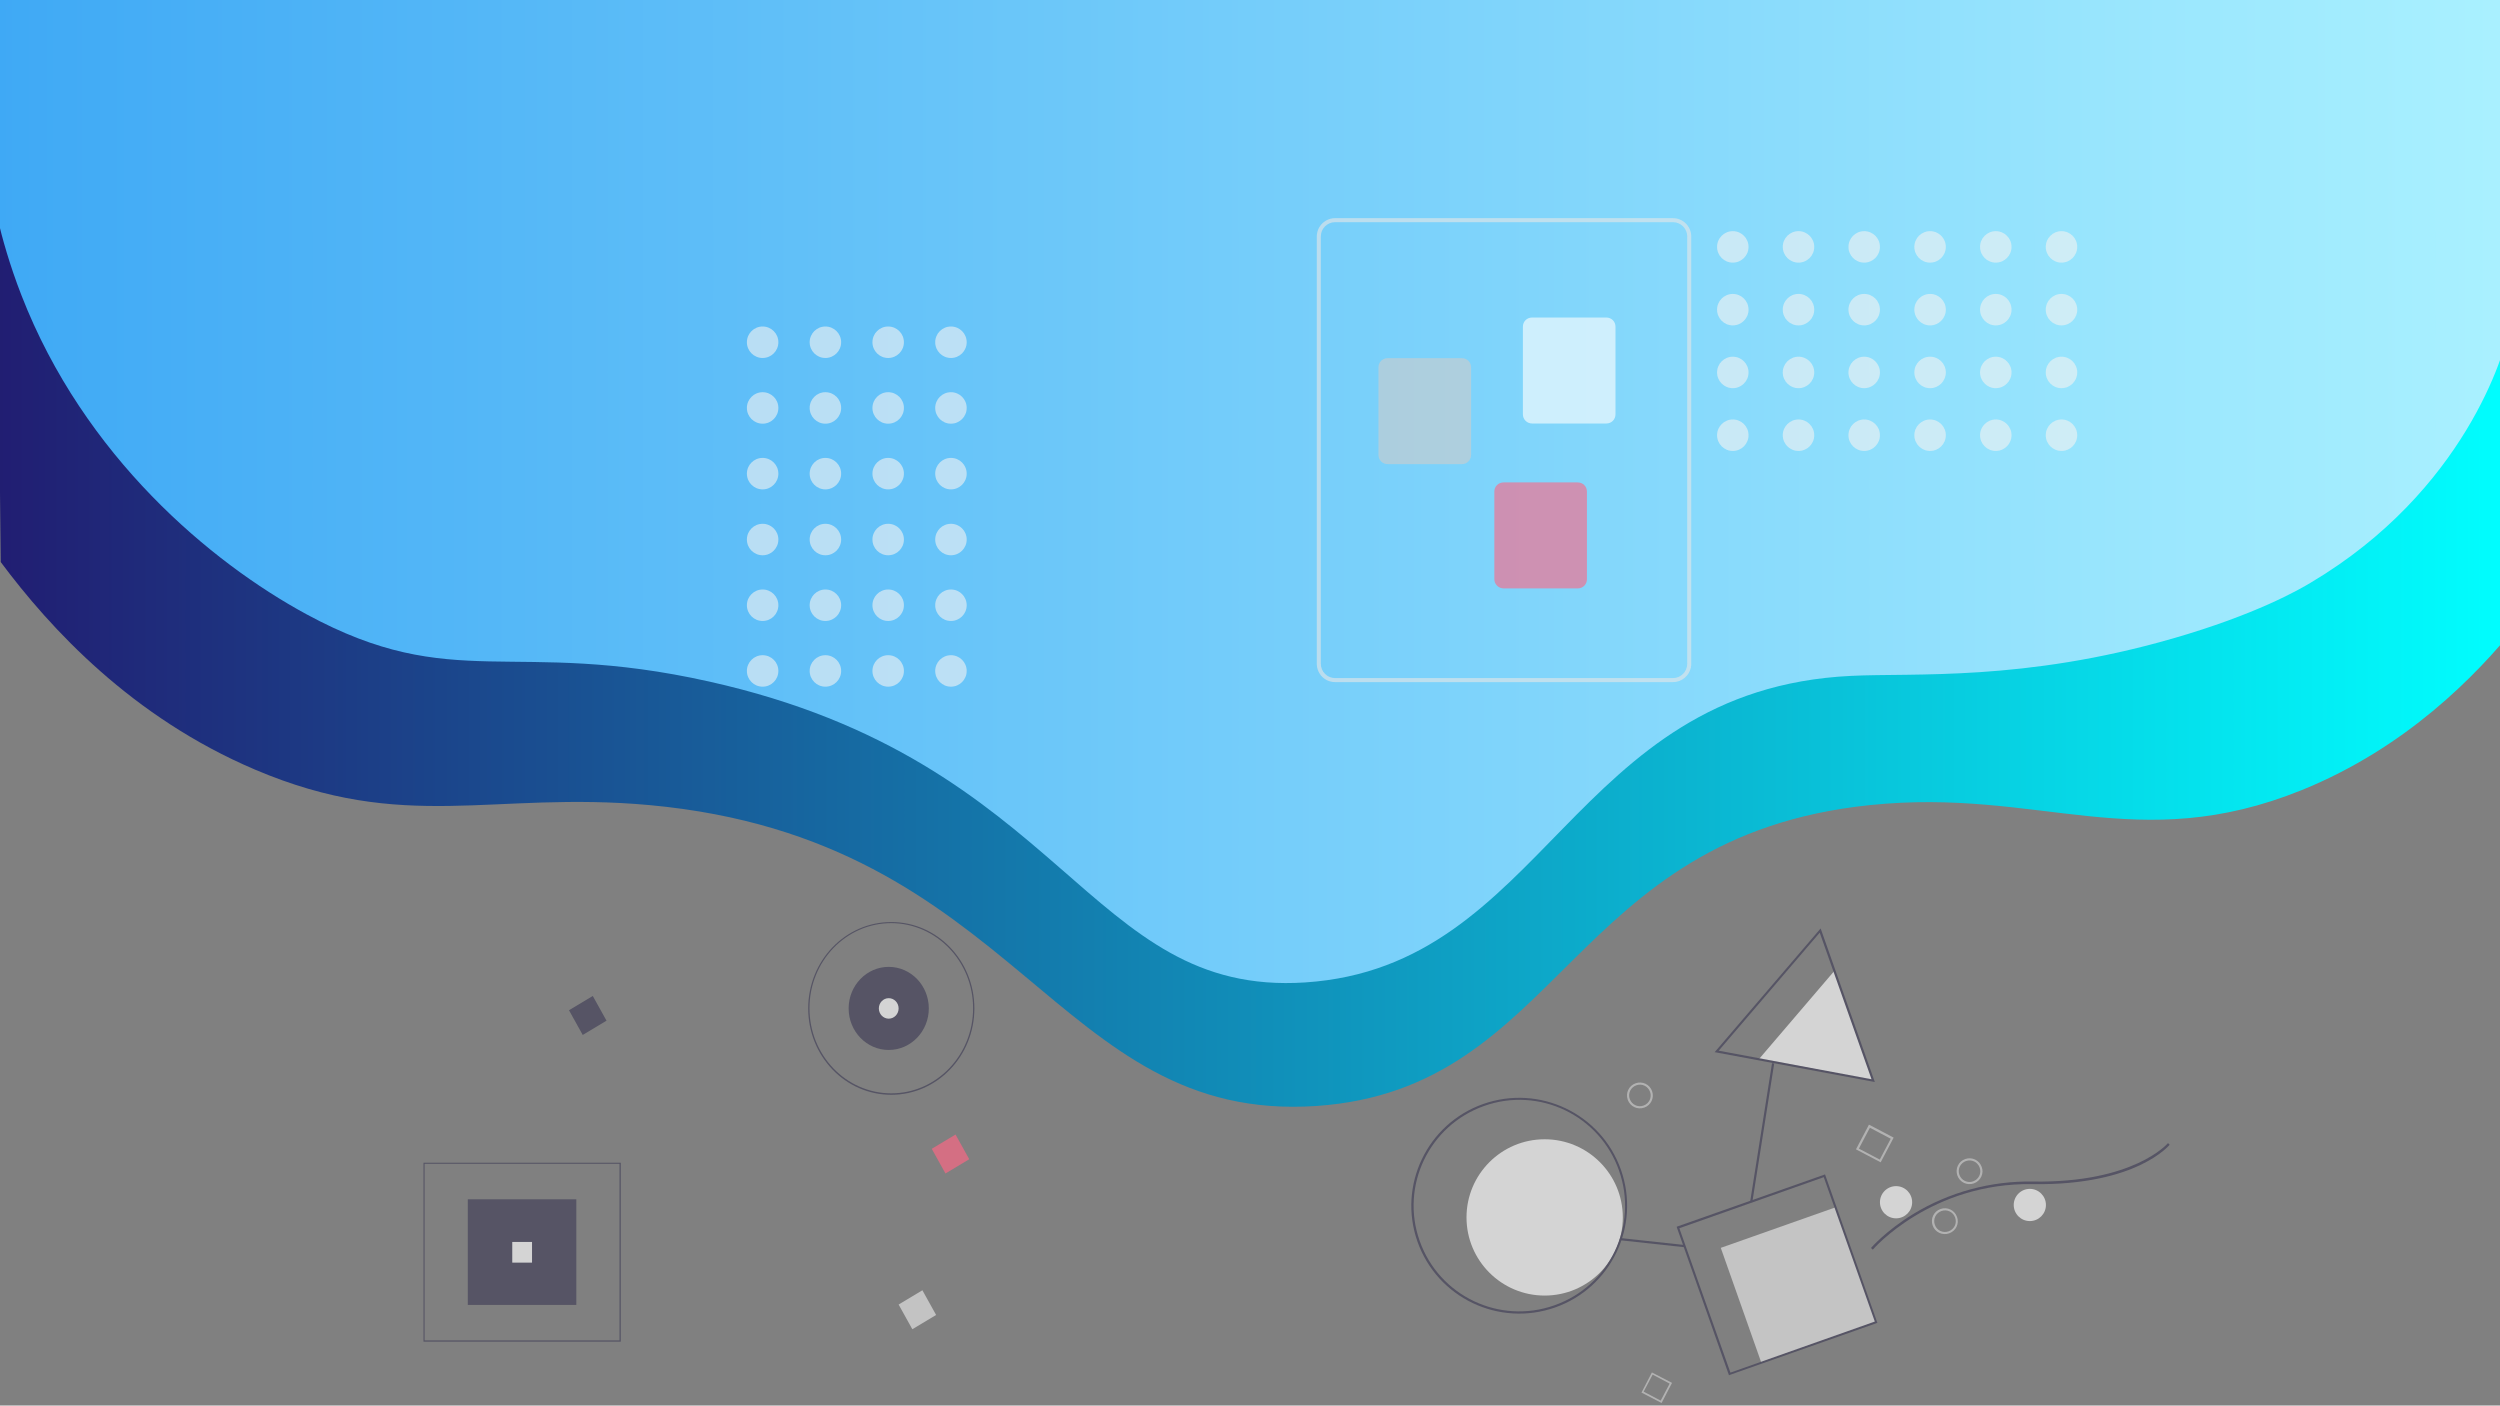 <svg xmlns="http://www.w3.org/2000/svg" xmlns:xlink="http://www.w3.org/1999/xlink" id="Layer_1" x="0" y="0" version="1.1" viewBox="0 0 1366 768" xml:space="preserve" style="enable-background:new 0 0 1366 768"><rect x="0" y="0" width="1366" height="768" fill="#808080" stroke="none"/><style type="text/css">.st0{fill:url(#SVGID_1_)}.st1{fill:url(#SVGID_2_)}.st2{fill:url(#SVGID_3_)}.st3{opacity:.66}.st4{fill:#3f3d56}.st5{fill:#ff6584}.st6{fill:#e5e5e5}.st7{fill:#fff}.st8{opacity:.61}.st9{fill:#f2f2f2}.st10{fill:#e6e6e6}.st11{fill:#ccc}</style><linearGradient id="SVGID_1_" x1="-3.135" x2="1375.974" y1="294.588" y2="294.588" gradientUnits="userSpaceOnUse"><stop offset="0" style="stop-color:#211d72"/><stop offset="1" style="stop-color:#0ff"/></linearGradient><path d="M-3.1-15.5L1376-13.7c-0.3,118.5-0.6,237-0.9,355.5c-22.5,27.8-60.5,66.8-117.4,89.9	c-90.3,36.5-143.3-1.4-235.9,8.2C856.9,456.9,853.5,595,719.4,604.3c-143.2,9.8-162.6-145.9-364.6-164.4	c-85.7-7.8-133.5,15.5-215.5-19.4C72.1,391.9,27.6,343.6,0.4,307.1C-0.7,199.5-1.9,92-3.1-15.5z" class="st0"/><linearGradient id="SVGID_2_" x1="-3.266" x2="1375.841" y1="256.012" y2="256.012" gradientUnits="userSpaceOnUse"><stop offset="0" style="stop-color:#3fa9f5"/><stop offset="1" style="stop-color:#aaf1ff"/></linearGradient><path d="M-3.3-25.2l1379.1,2.9c-1.4,26.9-3.1,67.4-3.8,116.9c-0.8,57.2,0.7,67.5-0.2,77.9c0,0-0.4,4-1.1,8	c-1.9,11.6-23.7,87.7-108,137.8c-6.3,3.8-30,17.5-75.6,30.6c-81.5,23.5-141.1,18.7-175.7,20.4c-153.1,7.4-166.9,158.8-298.2,167.5	C593.7,544.7,582.7,416,387.5,372.4c-107.7-24.1-139.4,7-220.1-36.8c-52-28.2-121.4-86-155.7-174.3C5.2,144.6,1.2,130-1.3,119.5	C-1.9,71.3-2.6,23-3.3-25.2z" class="st1"/><linearGradient id="SVGID_3_" x1="536.617" x2="536.617" y1="-733.617" y2="-733.617" gradientUnits="userSpaceOnUse"><stop offset="0" style="stop-color:#211d72"/><stop offset="1" style="stop-color:#0ff"/></linearGradient><path d="M536.6-733.6" class="st2"/><g class="st3"><rect width="59.3" height="57.7" x="255.6" y="655.3" class="st4"/><path d="M339.2,733.1H231.4v-97.8h107.8V733.1z M232,732.4h106.5v-96.5H232V732.4z" class="st4"/><path d="M487,598.2c-25.1,0-45.4-21.1-45.4-47.2s20.3-47.2,45.4-47.2c25.1,0,45.4,21.1,45.4,47.2c0,0,0,0,0,0 C532.4,577,512.1,598.2,487,598.2z M487,504.4c-24.7,0-44.7,20.8-44.7,46.5c0,25.7,20,46.5,44.7,46.5s44.7-20.8,44.7-46.5 C531.7,525.3,511.7,504.5,487,504.4L487,504.4z" class="st4"/><ellipse cx="485.6" cy="551" class="st4" rx="21.9" ry="22.7"/><polygon points="509.1 627.7 522.1 619.9 529.6 633.4 516.6 641.2" class="st5"/><polygon points="310.9 552 323.9 544.2 331.4 557.7 318.4 565.5" class="st4"/><polygon points="491 712.8 504 705 511.5 718.5 498.5 726.3" class="st6"/><rect width="10.8" height="11.3" x="279.9" y="678.6" class="st7"/><ellipse cx="485.6" cy="551" class="st7" rx="5.4" ry="5.6"/></g><g class="st8"><circle cx="519.6" cy="187" r="8.6" class="st9"/><circle cx="485.3" cy="187" r="8.6" class="st9"/><circle cx="451" cy="187" r="8.6" class="st9"/><circle cx="416.7" cy="187" r="8.6" class="st9"/><circle cx="519.6" cy="222.9" r="8.6" class="st9"/><circle cx="485.3" cy="222.9" r="8.6" class="st9"/><circle cx="451" cy="222.9" r="8.6" class="st9"/><circle cx="416.7" cy="222.9" r="8.6" class="st9"/><circle cx="519.6" cy="258.8" r="8.6" class="st9"/><circle cx="485.3" cy="258.8" r="8.6" class="st9"/><circle cx="451" cy="258.8" r="8.6" class="st9"/><circle cx="416.7" cy="258.8" r="8.6" class="st9"/><circle cx="519.6" cy="294.8" r="8.6" class="st9"/><circle cx="485.3" cy="294.8" r="8.6" class="st9"/><circle cx="451" cy="294.8" r="8.6" class="st9"/><circle cx="416.7" cy="294.8" r="8.6" class="st9"/><circle cx="519.6" cy="330.7" r="8.6" class="st9"/><circle cx="485.3" cy="330.7" r="8.6" class="st9"/><circle cx="451" cy="330.7" r="8.6" class="st9"/><circle cx="416.7" cy="330.7" r="8.6" class="st9"/><circle cx="519.6" cy="366.6" r="8.6" class="st9"/><circle cx="485.3" cy="366.6" r="8.6" class="st9"/><circle cx="451" cy="366.6" r="8.6" class="st9"/><circle cx="416.7" cy="366.6" r="8.6" class="st9"/><path d="M719.5,362.7V129.2c0-5.5,4.5-10,10-10h184.6c5.5,0,10,4.5,10,10v233.5c0,5.5-4.5,10-10,10H729.5 C723.9,372.7,719.5,368.2,719.5,362.7z M729.5,121.4c-4.3,0-7.8,3.5-7.8,7.8v233.5c0,4.3,3.5,7.8,7.8,7.8h184.6 c4.3,0,7.8-3.5,7.8-7.8V129.2c0-4.3-3.5-7.8-7.8-7.8H729.5z" class="st10"/><path d="M832.1,226.4v-47.9c0-2.8,2.2-5,5-5h40.6c2.8,0,5,2.2,5,5v47.9c0,2.8-2.2,5-5,5h-40.6 C834.4,231.4,832.1,229.2,832.1,226.4z" class="st7"/><path d="M753.2,248.6v-47.9c0-2.8,2.2-5,5-5h40.6c2.8,0,5,2.2,5,5v47.9c0,2.8-2.2,5-5,5h-40.6 C755.4,253.6,753.2,251.4,753.2,248.6z" class="st11"/><path d="M816.5,316.5v-47.9c0-2.8,2.2-5,5-5h40.6c2.8,0,5,2.2,5,5v47.9c0,2.8-2.2,5-5,5h-40.6 C818.8,321.5,816.5,319.2,816.5,316.5z" class="st5"/><circle cx="1126.4" cy="134.9" r="8.6" class="st9"/><circle cx="1126.4" cy="169.2" r="8.6" class="st9"/><circle cx="1126.4" cy="203.5" r="8.6" class="st9"/><circle cx="1126.4" cy="237.8" r="8.6" class="st9"/><circle cx="1090.5" cy="134.9" r="8.6" class="st9"/><circle cx="1090.5" cy="169.2" r="8.6" class="st9"/><circle cx="1090.5" cy="203.5" r="8.6" class="st9"/><circle cx="1090.5" cy="237.8" r="8.6" class="st9"/><circle cx="1054.6" cy="134.9" r="8.6" class="st9"/><circle cx="1054.6" cy="169.2" r="8.6" class="st9"/><circle cx="1054.6" cy="203.5" r="8.6" class="st9"/><circle cx="1054.6" cy="237.8" r="8.6" class="st9"/><circle cx="1018.6" cy="134.9" r="8.6" class="st9"/><circle cx="1018.6" cy="169.2" r="8.6" class="st9"/><circle cx="1018.6" cy="203.5" r="8.6" class="st9"/><circle cx="1018.6" cy="237.8" r="8.6" class="st9"/><circle cx="982.7" cy="134.9" r="8.6" class="st9"/><circle cx="982.7" cy="169.2" r="8.6" class="st9"/><circle cx="982.7" cy="203.5" r="8.6" class="st9"/><circle cx="982.7" cy="237.8" r="8.6" class="st9"/><circle cx="946.8" cy="134.9" r="8.6" class="st9"/><circle cx="946.8" cy="169.2" r="8.6" class="st9"/><circle cx="946.8" cy="203.5" r="8.6" class="st9"/><circle cx="946.8" cy="237.8" r="8.6" class="st9"/></g><g class="st3"><path id="bec063ed-0fa9-413a-bd83-d8526fa41b8c" d="M961,578.8l20.6-24.1l20.6-24.1l21.1,59.9l-31.2-5.8L961,578.8z" class="st7"/><rect id="aa6e6c0d-ca3b-4989-ae08-5d6fb21b7d28" width="66.6" height="66.6" x="949.3" y="668.9" class="st10" transform="matrix(0.943 -0.333 0.333 0.943 -177.705 367.168)"/><circle id="e644b8cb-fae5-4de8-b33a-50bfc45133bc" cx="844" cy="665.2" r="42.7" class="st7"/><path id="a646102d-3f95-413e-a731-a5030e030d8b" d="M898.4,605.2c-3.7,1.3-7.7-0.6-9-4.3s0.6-7.7,4.3-9 c3.7-1.3,7.7,0.6,9,4.3S902.1,603.9,898.4,605.2z M898,604.1c3.1-1.1,4.7-4.4,3.6-7.5c-1.1-3.1-4.4-4.7-7.5-3.6 c-3.1,1.1-4.7,4.4-3.6,7.5S895,605.2,898,604.1z" class="st11"/><path id="a7867f82-9da8-49b7-a62f-5fc2df52f7dd" d="M1034.7,621.6l-7.1,13.5l-13.5-7.1l7.1-13.5L1034.7,621.6z M1027.1,633.6l6-11.4l-11.4-6l-6,11.4L1027.1,633.6z" class="st11"/><path id="abfd432a-addf-48b7-a638-56871f84cdda" d="M913.6,755.6l-5.7,11l-11-5.7l5.7-11L913.6,755.6z M907.4,765.3 l4.9-9.3l-9.3-4.9l-4.9,9.3L907.4,765.3z" class="st11"/><path id="b4b6c2e3-9a65-466b-808f-faa311f7d0ed" d="M885.7,639.2c10.8,30.7-5.3,64.4-36,75.2 c-30.7,10.8-64.4-5.3-75.2-36c-10.8-30.7,5.3-64.4,36-75.2C841.2,592.4,874.9,608.5,885.7,639.2z M775.7,678 c10.6,30.1,43.6,45.9,73.7,35.2c30.1-10.6,45.9-43.6,35.2-73.7c-10.6-30.1-43.6-45.9-73.7-35.2C780.8,615,765.1,648,775.7,678 L775.7,678z" class="st4"/><rect id="f21400a3-3aa1-44f2-adc5-de8006399ef9" width="1.2" height="35.2" x="902.4" y="661.5" class="st4" transform="matrix(0.108 -0.994 0.994 0.108 130.086 1503.193)"/><rect id="fdf13e27-5b88-4b47-a548-6eba64ef8ea7" width="76.2" height="1.2" x="924.7" y="618.3" class="st4" transform="matrix(0.156 -0.988 0.988 0.156 201.217 1473.351)"/><path id="ec996080-b25c-43f9-95b1-17d83c771fa1" d="M997.2,641.7l28.6,81.1l-81.1,28.6l-28.6-81.1L997.2,641.7z M1024.4,722.1l-27.9-78.9l-78.9,27.9l27.9,78.9L1024.4,722.1z" class="st4"/><path id="e64eb5c0-2762-4bb4-99c9-e384d48b09ae" d="M994.8,507.3l29.6,83.9l-87.5-16.3L994.8,507.3z M1022.6,589.7 l-28.3-80.1l-55.2,64.5L1022.6,589.7z" class="st4"/><path id="a0fb9511-7a08-40c5-84ea-69c7b1520cf5" d="M1185.5,625.5c-0.2,0.2-4.7,5.7-16.3,11.2 c-10.6,5-29.4,10.8-58.6,10.3c-55.4-0.9-87,35.4-87.3,35.8l-1-0.9c0.1-0.1,8.1-9.4,23-18.5c19.7-12,42.4-18.2,65.4-17.8 c55.3,0.9,73.7-20.8,73.9-21L1185.5,625.5z" class="st4"/><circle id="f311804e-8539-4d4f-8733-0b334c90657a" cx="1036" cy="656.9" r="8.8" class="st7"/><circle id="a6573fda-74df-4cf8-bcdf-8c67e75bc2cf" cx="1109.1" cy="658.4" r="8.8" class="st7"/><path id="ecf71195-8595-47d1-9f0d-85506c4dd5f7" d="M1078.5,646.6c-3.7,1.3-7.7-0.6-9-4.3c-1.3-3.7,0.6-7.7,4.3-9 s7.7,0.6,9,4.3C1084.2,641.2,1082.2,645.3,1078.5,646.6z M1078.1,645.5c3.1-1.1,4.7-4.4,3.6-7.5s-4.4-4.7-7.5-3.6 c-3.1,1.1-4.7,4.4-3.6,7.5S1075.1,646.6,1078.1,645.5z" class="st11"/><path id="a4f0274e-f5b3-4a0e-a250-2f78ed178189" d="M1065,673.9c-3.7,1.3-7.7-0.6-9-4.3c-1.3-3.7,0.6-7.7,4.3-9 c3.7-1.3,7.7,0.6,9,4.3C1070.7,668.6,1068.7,672.6,1065,673.9z M1064.7,672.8c3.1-1.1,4.7-4.4,3.6-7.5s-4.4-4.7-7.5-3.6 c-3.1,1.1-4.7,4.4-3.6,7.5C1058.2,672.3,1061.6,673.9,1064.7,672.8z" class="st11"/></g></svg>